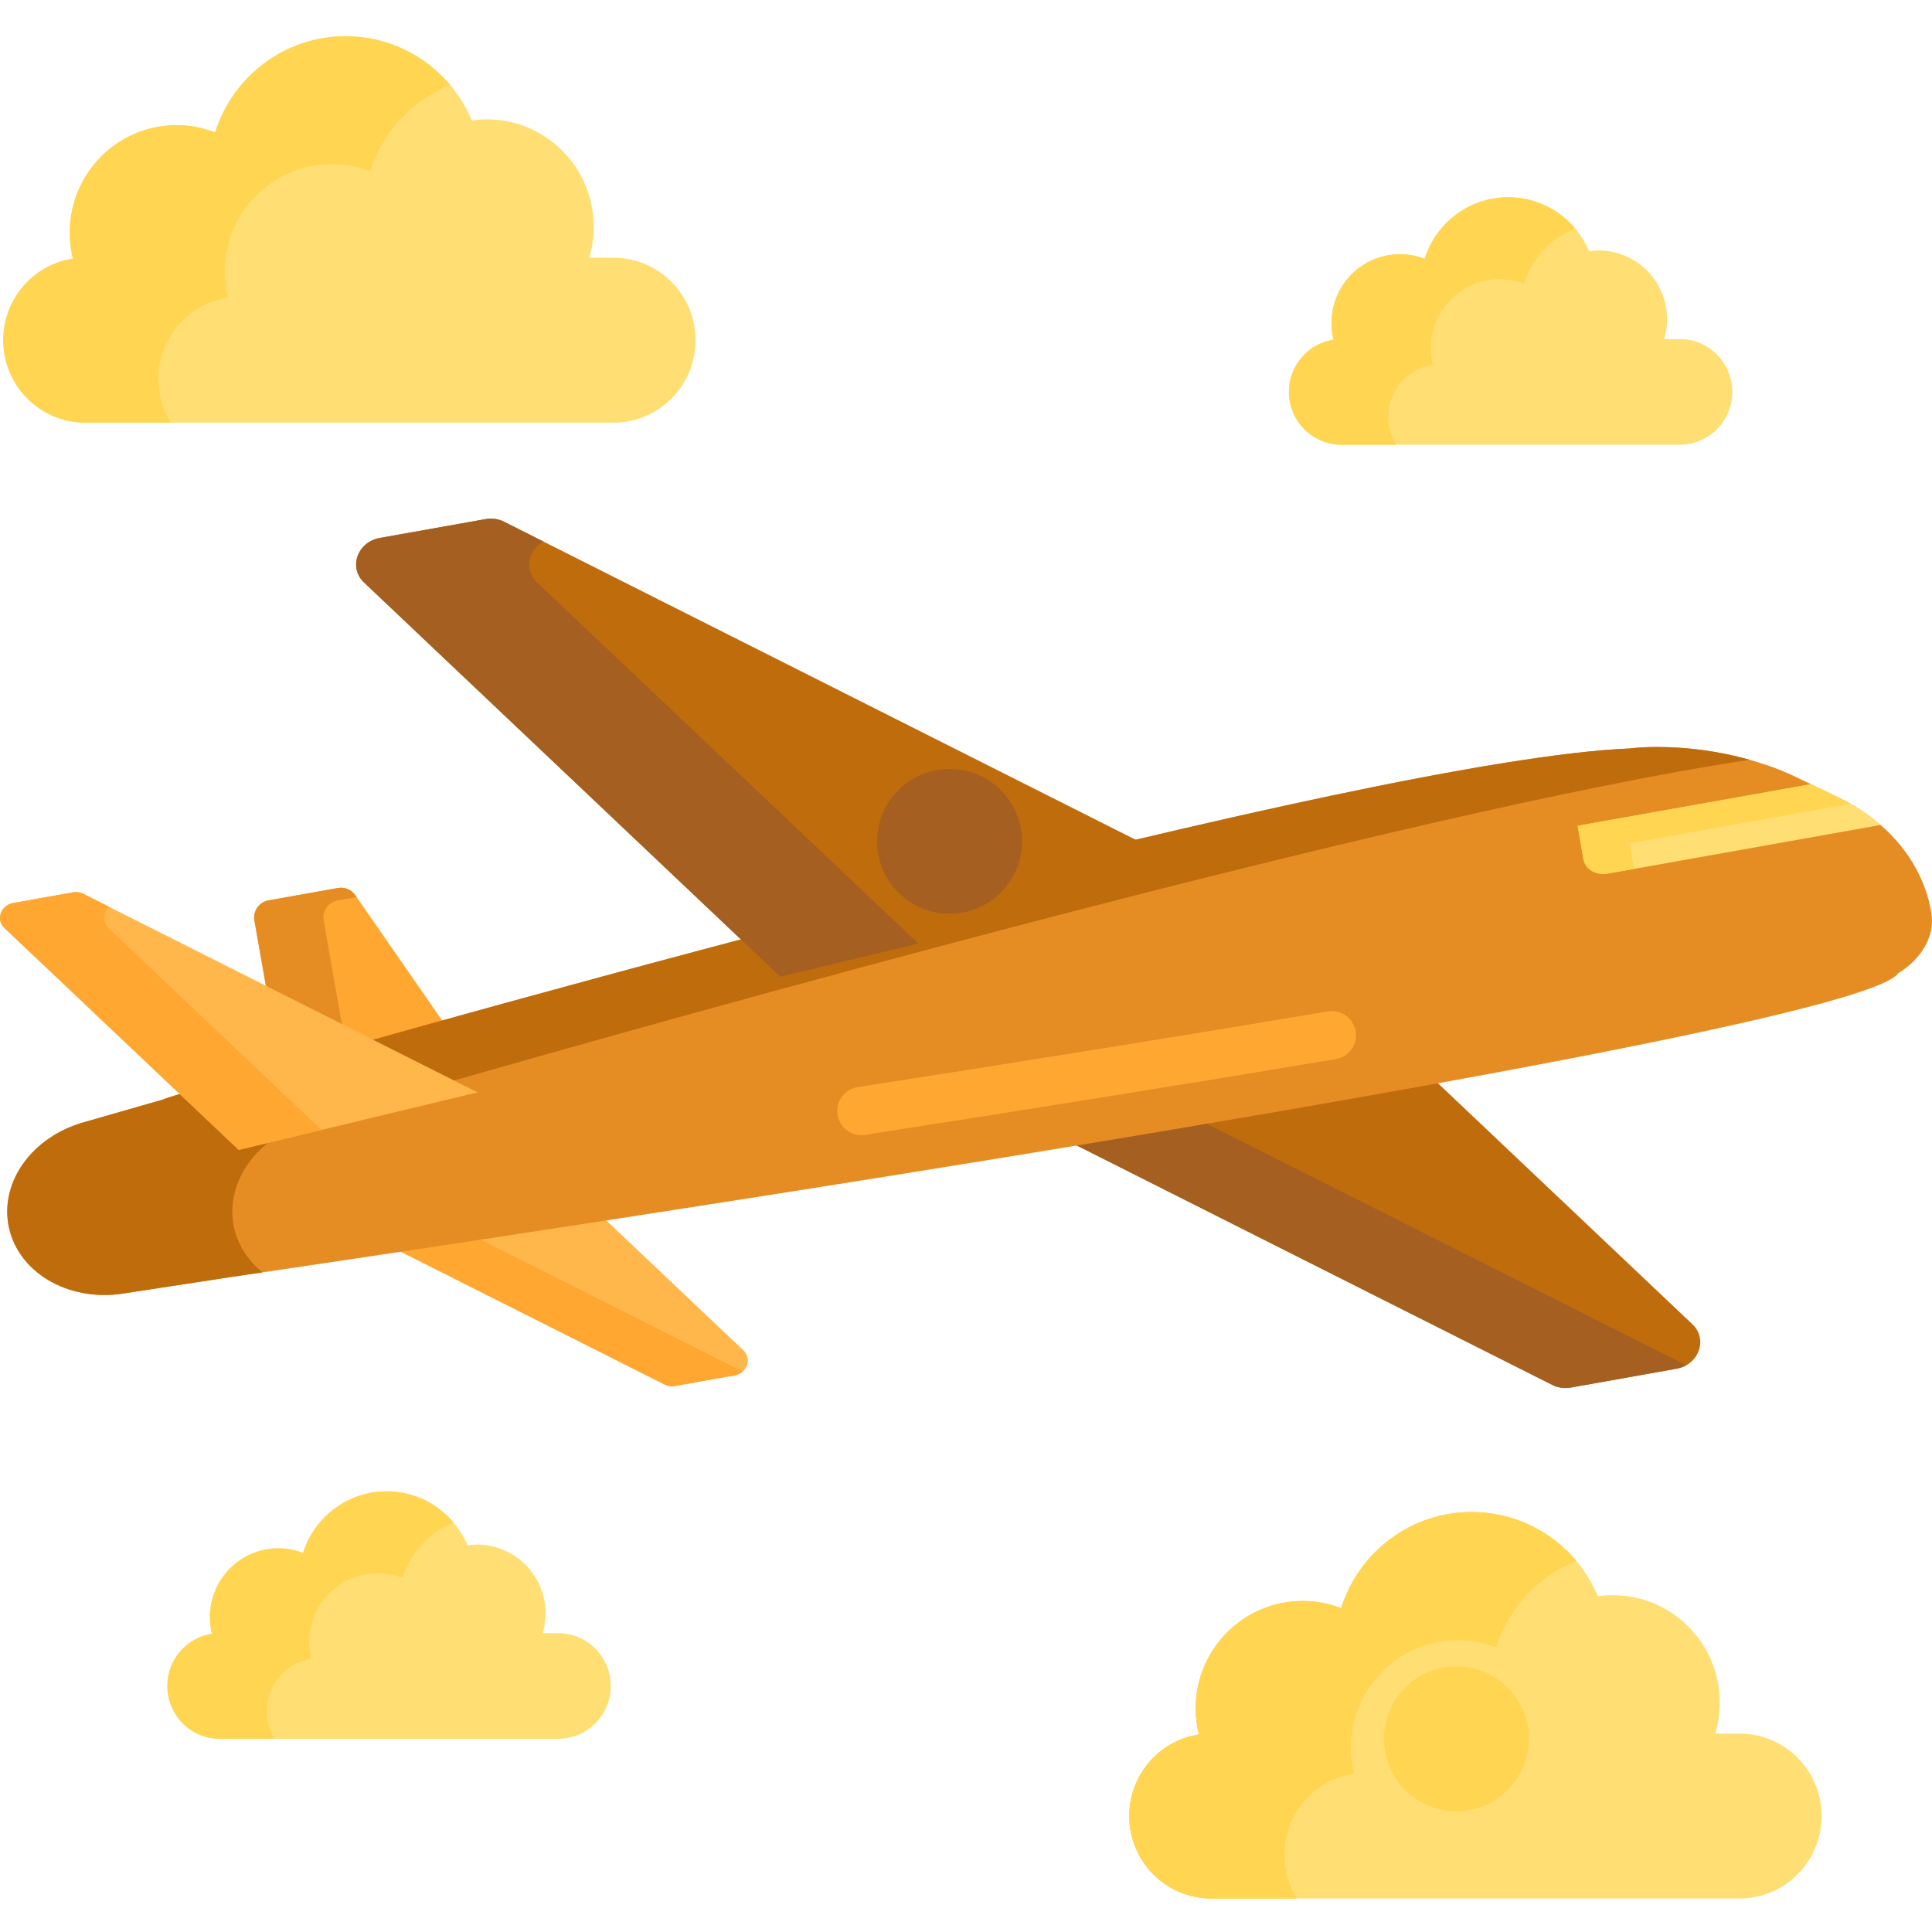 <svg height="480pt" viewBox="0 -9 480.001 480" width="480pt" xmlns="http://www.w3.org/2000/svg"><path d="m69.629 256.211-6.422-36.492c-.414-2.355 1.145-4.602 3.488-5.02l17.297-3.082c1.652-.297 3.32.402 4.277 1.785l22.211 32.047zm0 0" fill="#ffa730"/><path d="m80.414 219.719c-.414-2.355 1.148-4.602 3.488-5.02l4.691-.836-.32-.461c-.957-1.383-2.629-2.082-4.277-1.785l-17.301 3.082c-2.34.418-3.898 2.664-3.484 5.02l6.418 36.492 16.445-4.332zm0 0" fill="#e58d23"/><path d="m182.496 332.707-14.793 2.637c-.887.16-1.797.031-2.578-.363l-97.953-49.328 59.324-14.289 58.211 55.129c2.188 2.074.918 5.656-2.211 6.215zm0 0" fill="#ffb74b"/><path d="m92.98 285.652 38.746-9.332-5.234-4.957-59.324 14.289 97.957 49.328c.781.395 1.691.523 2.578.363l14.793-2.637c.805-.145 1.48-.492 2.016-.961zm0 0" fill="#ffa730"/><path d="m416.555 331.051-26.293 4.684c-1.574.281-3.191.055-4.582-.645l-174.082-87.66 105.43-25.398 103.449 97.973c3.895 3.688 1.637 10.055-3.922 11.047zm0 0" fill="#bf6c0d"/><path d="m254.613 247.426 71.137-17.137-8.723-8.258-105.43 25.395 174.082 87.664c1.391.699 3.008.926 4.582.645l26.293-4.688c.891-.156 1.684-.465 2.395-.867zm0 0" fill="#a56021"/><path d="m456.527 189-11.129-5.336c-.453-.219-.926-.406-1.387-.613l.043-.004c-.211-.086-.418-.168-.629-.254-1.625-.699-3.293-1.328-5.004-1.875-18.148-6.094-33.469-3.977-33.469-3.977v.008c-65.699 2.652-290.531 66.008-350.023 83.062 0 0-12.211 3.156-14.391 4.152l-19.902 5.715c-12.508 3.594-20.469 14.477-18.555 25.367 2.051 11.656 14.664 19.254 28.465 17.137l27.266-4.18s402.207-58.652 413.801-75.406c5.723-3.516 9.172-9.191 8.234-14.949-1.988-12.199-10.477-22.688-23.32-28.848zm0 0" fill="#e58d23"/><path d="m214 273.02c-2.91 0-5.461-2.121-5.922-5.082-.508-3.273 1.734-6.34 5.008-6.848 41.504-6.441 80.809-12.762 116.824-18.797 3.262-.543 6.359 1.66 6.91 4.926.547 3.27-1.656 6.363-4.926 6.91-36.062 6.043-75.414 12.371-116.965 18.816-.312.051-.625.074-.93.074zm0 0" fill="#ffa730"/><path d="m393.41 204.469c.438 2.488 3.113 4.09 5.977 3.582l67.84-12.09c-3.098-2.691-6.684-5.035-10.695-6.961l-6.609-3.168-57.969 10.332.375 2.133zm0 0" fill="#ffdf74"/><path d="m58.004 295.246c-1.918-10.891 6.047-21.773 18.555-25.367l19.902-5.715c2.176-.992 14.391-4.152 14.391-4.152 53.117-15.227 238.039-67.363 323.816-80.246-16.453-4.645-29.715-2.824-29.715-2.824l.004.008c-65.699 2.652-290.535 66.008-350.023 83.062 0 0-12.215 3.16-14.395 4.152l-19.898 5.715c-12.508 3.594-20.473 14.477-18.559 25.367 2.055 11.656 14.668 19.254 28.465 17.137l27.27-4.18s2.609-.379 7.398-1.086c-3.738-3.023-6.371-7.098-7.211-11.871zm0 0" fill="#bf6c0d"/><path d="m3.309 215.34 14.793-2.637c.887-.156 1.797-.027 2.578.363l97.957 49.328-59.324 14.289-58.211-55.129c-2.191-2.074-.922-5.656 2.207-6.215zm0 0" fill="#ffb74b"/><path d="m94.352 124.652 26.293-4.684c1.574-.281 3.191-.051 4.582.645l174.082 87.664-105.43 25.395-103.449-97.969c-3.895-3.691-1.633-10.059 3.922-11.051zm0 0" fill="#bf6c0d"/><path d="m133.445 135.703c-3.273-3.098-2.191-8.074 1.527-10.18l-9.746-4.906c-1.391-.699-3.008-.93-4.582-.648l-26.293 4.688c-5.555.988-7.816 7.359-3.922 11.047l103.449 97.973 34.293-8.262zm0 0" fill="#a56021"/><path d="m26.91 221.555c-1.625-1.539-1.34-3.906.191-5.254l-6.426-3.234c-.781-.391-1.691-.52-2.578-.363l-14.793 2.637c-3.125.559-4.398 4.141-2.207 6.215l58.211 55.129 20.574-4.957zm0 0" fill="#ffa730"/><path d="m405.23 202.629-.379-2.133 54.914-9.789c-1.047-.598-2.121-1.172-3.238-1.707l-6.605-3.168-57.973 10.332.375 2.133 1.086 6.172c.438 2.488 3.113 4.09 5.977 3.582l6.59-1.176zm0 0" fill="#ffd551"/><path d="m432.207 421.703h-6.051c.723-2.43 1.117-5.004 1.117-7.676 0-14.75-11.887-26.707-26.551-26.707-1.266 0-2.508.094-3.727.266-5.16-12.289-17.254-20.914-31.352-20.914-15.211 0-28.086 10.043-32.438 23.895-2.973-1.156-6.199-1.797-9.574-1.797-14.664 0-26.555 11.957-26.555 26.707 0 2.227.277 4.391.789 6.457-9.793 1.488-17.297 9.988-17.297 20.254 0 11.312 9.117 20.484 20.363 20.484h131.273c11.246 0 20.363-9.172 20.363-20.484s-9.117-20.484-20.363-20.484zm0 0" fill="#ffdf74"/><path d="m319.082 451.871c0-10.266 7.504-18.762 17.297-20.25-.508-2.07-.785-4.23-.785-6.457 0-14.75 11.887-26.711 26.551-26.711 3.379 0 6.605.641 9.574 1.797 3.082-9.812 10.449-17.691 19.883-21.465-6.238-7.406-15.547-12.117-25.957-12.117-15.211 0-28.086 10.043-32.438 23.895-2.973-1.156-6.199-1.797-9.574-1.797-14.664 0-26.555 11.957-26.555 26.711 0 2.227.277 4.387.789 6.457-9.793 1.488-17.297 9.988-17.297 20.25 0 11.312 9.117 20.484 20.363 20.484h21.23c-1.941-3.137-3.082-6.828-3.082-10.797zm0 0" fill="#ffd551"/><path d="m319.082 451.871c0-10.266 7.504-18.762 17.297-20.25-.508-2.07-.785-4.23-.785-6.457 0-14.75 11.887-26.711 26.551-26.711 3.379 0 6.605.641 9.574 1.797 3.082-9.812 10.449-17.691 19.883-21.465-6.238-7.406-15.547-12.117-25.957-12.117-15.211 0-28.086 10.043-32.438 23.895-2.973-1.156-6.199-1.797-9.574-1.797-14.664 0-26.555 11.957-26.555 26.711 0 2.227.277 4.387.789 6.457-9.793 1.488-17.297 9.988-17.297 20.25 0 11.312 9.117 20.484 20.363 20.484h21.23c-1.941-3.137-3.082-6.828-3.082-10.797zm0 0" fill="#ffd551"/><path d="m152.449 55.035h-6.051c.727-2.43 1.117-5.004 1.117-7.676 0-14.75-11.887-26.707-26.551-26.707-1.262 0-2.504.094-3.723.266-5.16-12.289-17.254-20.914-31.352-20.914-15.215 0-28.09 10.043-32.441 23.895-2.973-1.156-6.199-1.797-9.574-1.797-14.664 0-26.551 11.957-26.551 26.707 0 2.227.273 4.391.785 6.457-9.789 1.488-17.297 9.988-17.297 20.254 0 11.312 9.117 20.484 20.363 20.484h131.273c11.246 0 20.363-9.172 20.363-20.484s-9.117-20.484-20.363-20.484zm0 0" fill="#ffdf74"/><path d="m39.324 85.203c0-10.262 7.504-18.762 17.297-20.25-.508-2.066-.785-4.23-.785-6.457 0-14.75 11.887-26.711 26.551-26.711 3.379 0 6.605.641 9.574 1.797 3.082-9.809 10.449-17.688 19.883-21.461-6.242-7.41-15.547-12.121-25.957-12.121-15.211 0-28.086 10.043-32.438 23.895-2.973-1.152-6.199-1.797-9.574-1.797-14.664 0-26.555 11.957-26.555 26.711 0 2.227.277 4.387.785 6.457-9.789 1.488-17.293 9.988-17.293 20.25 0 11.312 9.117 20.484 20.363 20.484h21.23c-1.938-3.133-3.082-6.828-3.082-10.797zm0 0" fill="#ffd551"/><path d="m417.352 75.25h-3.875c.465-1.559.719-3.207.719-4.914 0-9.449-7.617-17.109-17.008-17.109-.809 0-1.605.062-2.387.172-3.305-7.871-11.051-13.395-20.078-13.395-9.742 0-17.988 6.43-20.777 15.301-1.902-.738-3.969-1.152-6.133-1.152-9.391 0-17.004 7.66-17.004 17.109 0 1.426.176 2.809.504 4.133-6.27.957-11.078 6.398-11.078 12.973 0 7.246 5.84 13.117 13.043 13.117h84.074c7.203 0 13.043-5.875 13.043-13.117 0-7.242-5.84-13.117-13.043-13.117zm0 0" fill="#ffdf74"/><path d="m344.902 94.57c0-6.574 4.805-12.016 11.074-12.969-.328-1.328-.504-2.711-.504-4.137 0-9.449 7.613-17.105 17.008-17.105 2.16 0 4.23.41 6.133 1.148 1.973-6.281 6.691-11.328 12.73-13.746-3.996-4.742-9.953-7.762-16.621-7.762-9.742 0-17.988 6.434-20.777 15.305-1.902-.742-3.969-1.152-6.133-1.152-9.391 0-17.004 7.66-17.004 17.109 0 1.426.176 2.809.504 4.133-6.27.957-11.078 6.398-11.078 12.973 0 7.246 5.84 13.117 13.043 13.117h13.598c-1.242-2.008-1.973-4.371-1.973-6.914zm0 0" fill="#ffd551"/><path d="m138.699 396.766h-3.875c.465-1.559.719-3.207.719-4.914 0-9.449-7.617-17.105-17.008-17.105-.809 0-1.605.059-2.387.168-3.305-7.871-11.051-13.395-20.078-13.395-9.742 0-17.988 6.43-20.777 15.301-1.902-.738-3.969-1.148-6.133-1.148-9.391 0-17.004 7.656-17.004 17.105 0 1.426.176 2.809.504 4.137-6.27.953-11.078 6.395-11.078 12.969 0 7.246 5.84 13.117 13.043 13.117h84.078c7.199 0 13.039-5.875 13.039-13.117 0-7.246-5.84-13.117-13.043-13.117zm0 0" fill="#ffdf74"/><path d="m66.25 416.086c0-6.574 4.805-12.016 11.074-12.969-.328-1.328-.504-2.711-.504-4.137 0-9.449 7.613-17.105 17.008-17.105 2.16 0 4.23.41 6.133 1.148 1.973-6.281 6.691-11.328 12.734-13.746-3.996-4.742-9.957-7.762-16.625-7.762-9.742 0-17.988 6.434-20.777 15.305-1.902-.738-3.969-1.148-6.133-1.148-9.391 0-17.004 7.656-17.004 17.105 0 1.426.176 2.809.504 4.137-6.27.953-11.078 6.395-11.078 12.969 0 7.246 5.84 13.117 13.043 13.117h13.598c-1.242-2.004-1.973-4.371-1.973-6.914zm0 0" fill="#ffd551"/><path d="m253.918 200.031c0 9.941-8.059 18-18 18-9.941 0-18-8.059-18-18s8.059-18 18-18c9.941 0 18 8.059 18 18zm0 0" fill="#a56021"/><path d="m379.84 423.004c0 9.941-8.059 18-18 18s-18-8.059-18-18 8.059-18 18-18 18 8.059 18 18zm0 0" fill="#ffd551"/></svg>